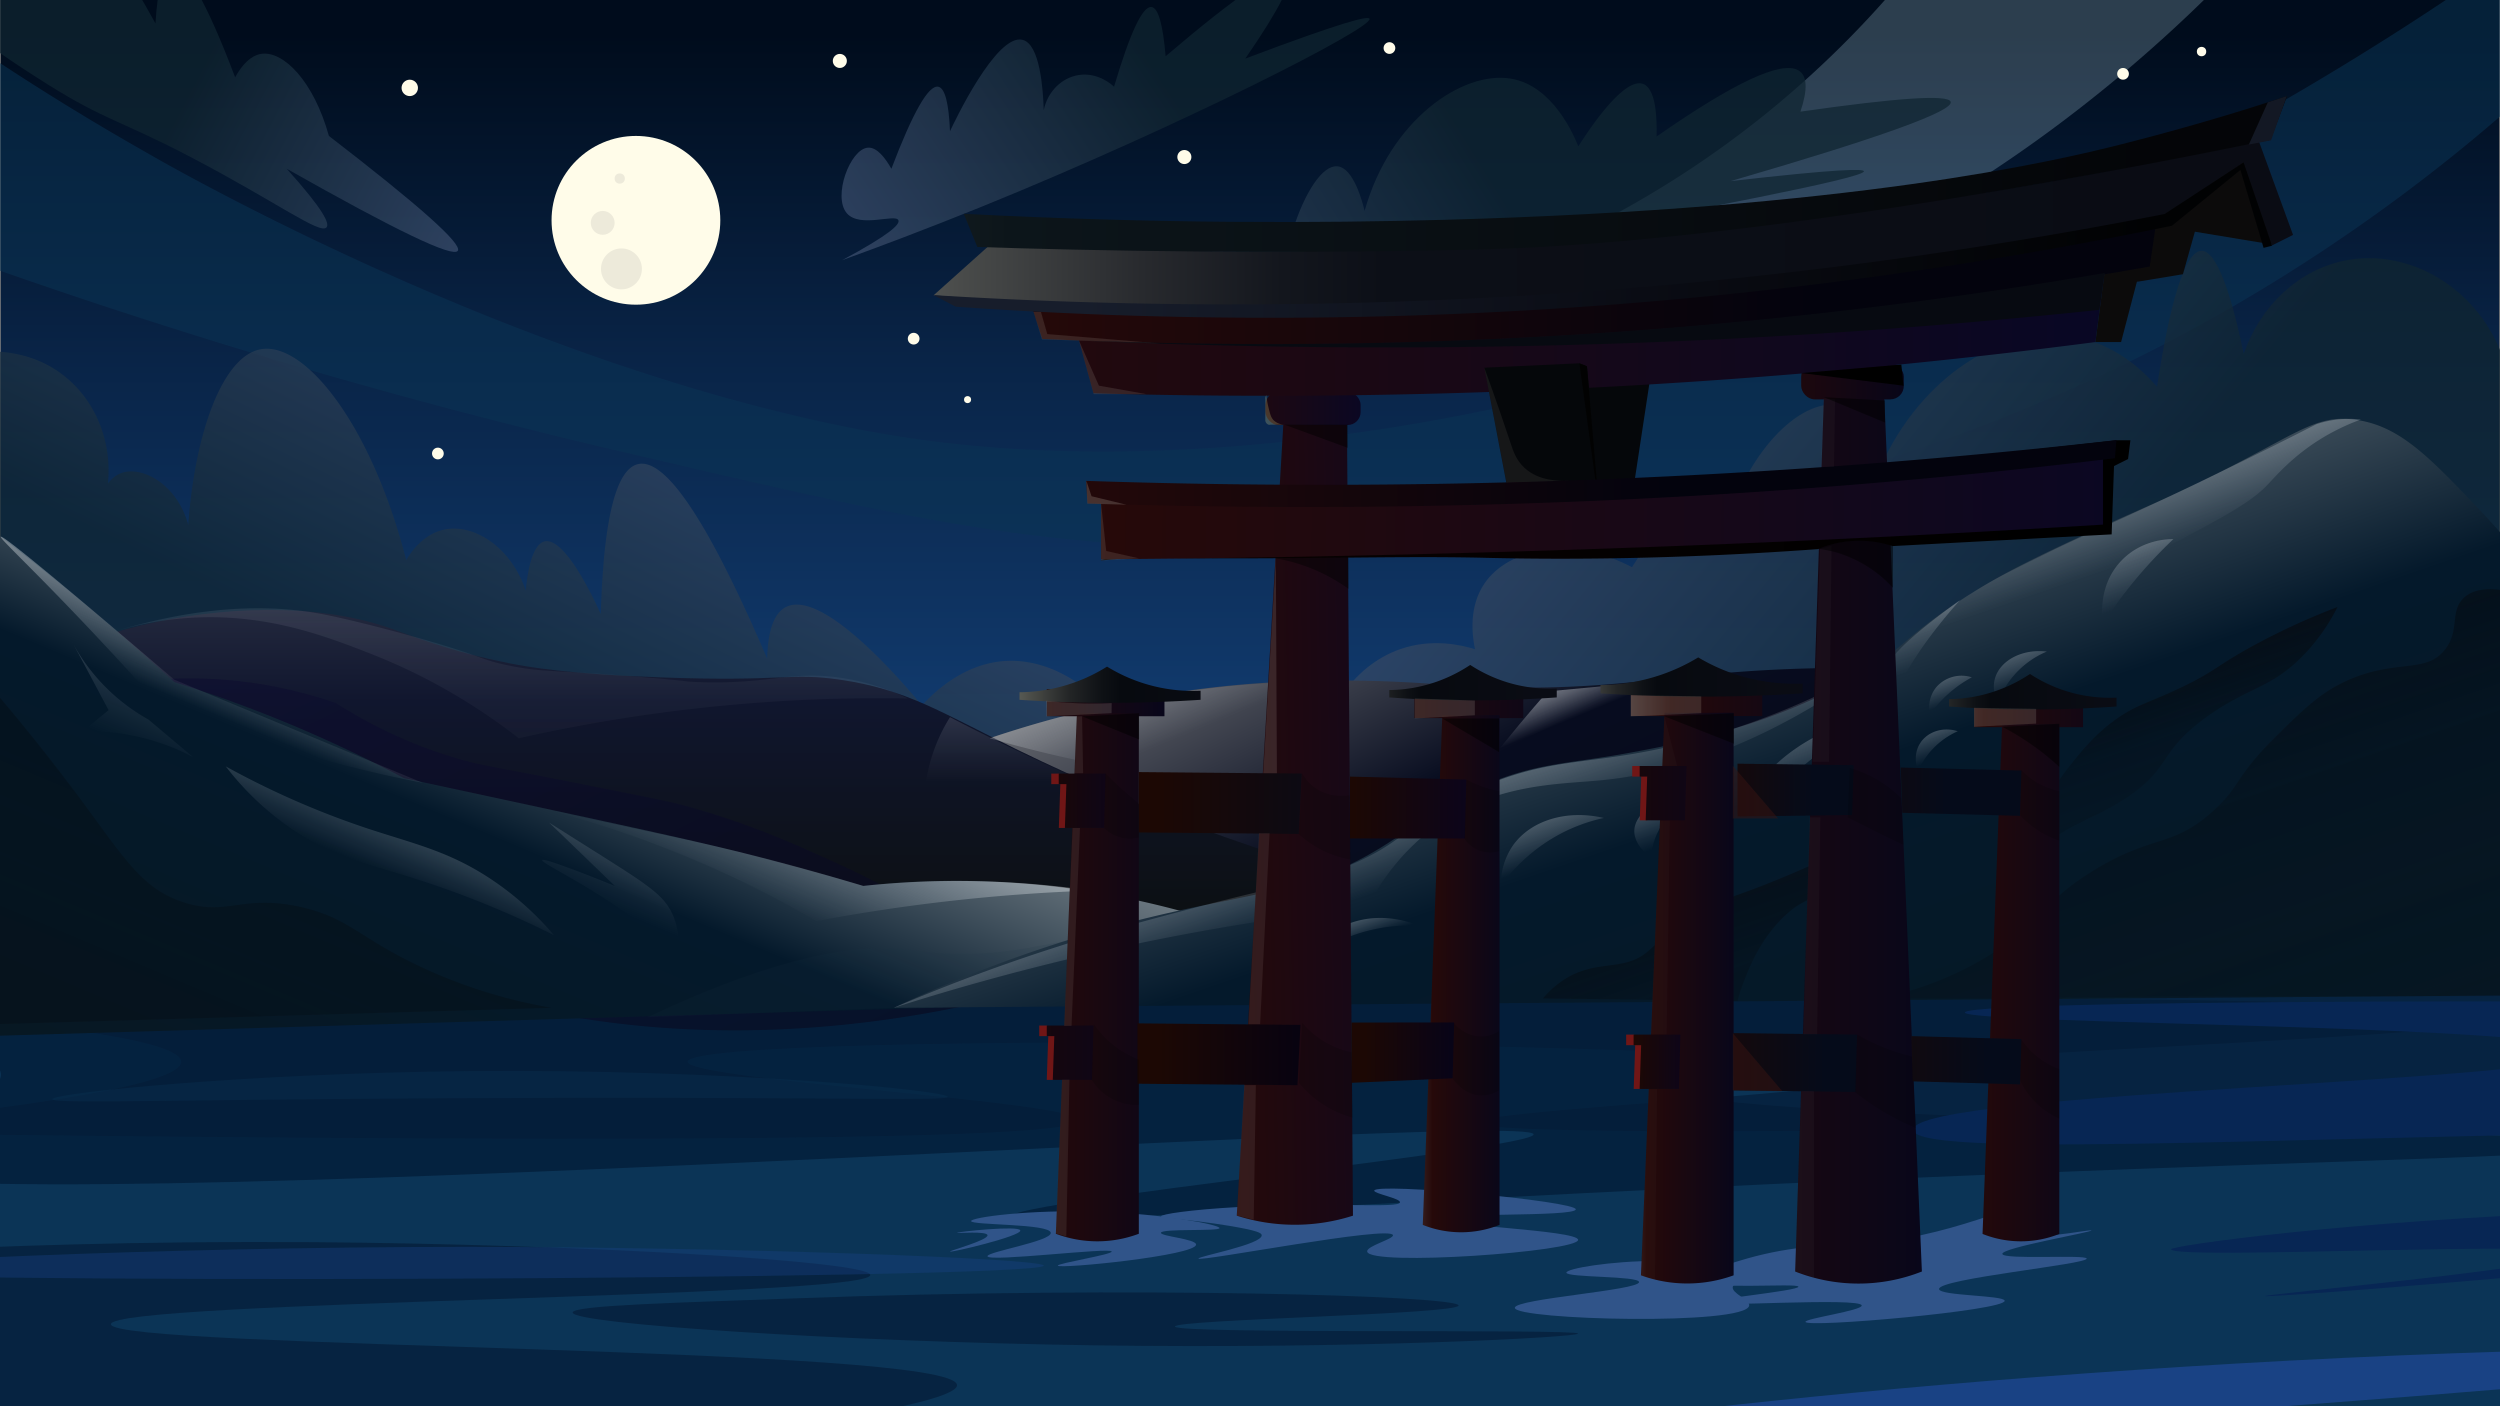 <svg xmlns="http://www.w3.org/2000/svg" xmlns:xlink="http://www.w3.org/1999/xlink" viewBox="0 0 1066.67 600"><rect x="0" y="0" width="1066.67" height="600" fill="#808080" stroke="none"/><defs><linearGradient id="linear-gradient" x1="533.33" y1="-188.06" x2="533.33" y2="877.94" gradientUnits="userSpaceOnUse"><stop offset="0.19" stop-color="#000c1c"/><stop offset="0.32" stop-color="#092447"/><stop offset="0.49" stop-color="#123e74"/><stop offset="0.63" stop-color="#195195"/><stop offset="0.76" stop-color="#1d5ca9"/><stop offset="0.84" stop-color="#1f60b0"/></linearGradient><linearGradient id="linear-gradient-2" x1="1040.54" y1="408.4" x2="460.71" y2="-70.21" gradientUnits="userSpaceOnUse"><stop offset="0.29" stop-color="#0f2430"/><stop offset="0.66" stop-color="#3f5273"/></linearGradient><linearGradient id="linear-gradient-3" x1="773.71" y1="15.19" x2="340.13" y2="283.31" xlink:href="#linear-gradient-2"/><linearGradient id="linear-gradient-4" x1="-16.77" y1="-23.74" x2="333.35" y2="160.1" xlink:href="#linear-gradient-2"/><linearGradient id="linear-gradient-5" x1="598.5" y1="-48" x2="225.41" y2="200.04" xlink:href="#linear-gradient-2"/><linearGradient id="linear-gradient-6" x1="141.85" y1="442.86" x2="367.04" y2="-19.18" xlink:href="#linear-gradient-2"/><linearGradient id="linear-gradient-7" x1="529.6" y1="62.91" x2="841.2" y2="690.87" gradientUnits="userSpaceOnUse"><stop offset="0" stop-color="#f9f8ea"/><stop offset="0.26" stop-color="#5e6168"/><stop offset="0.4" stop-color="#070c1f"/><stop offset="0.89" stop-color="#04040f"/></linearGradient><linearGradient id="linear-gradient-8" x1="359.82" y1="-199.64" x2="359.82" y2="592.69" gradientUnits="userSpaceOnUse"><stop offset="0.01" stop-color="#f9f8ed"/><stop offset="0.42" stop-color="#5e626e"/><stop offset="0.63" stop-color="#10162e"/><stop offset="0.74" stop-color="#0c1014"/></linearGradient><linearGradient id="linear-gradient-9" x1="218.83" y1="3.45" x2="218.83" y2="505.7" gradientUnits="userSpaceOnUse"><stop offset="0.06" stop-color="#f9f9f4"/><stop offset="0.11" stop-color="#f7f9f6" stop-opacity="0.82"/><stop offset="0.18" stop-color="#f6f8f8" stop-opacity="0.63"/><stop offset="0.25" stop-color="#f4f8fa" stop-opacity="0.46"/><stop offset="0.32" stop-color="#f3f8fb" stop-opacity="0.32"/><stop offset="0.39" stop-color="#f2f7fd" stop-opacity="0.2"/><stop offset="0.47" stop-color="#f1f7fe" stop-opacity="0.11"/><stop offset="0.56" stop-color="#f0f7fe" stop-opacity="0.05"/><stop offset="0.65" stop-color="#f0f7ff" stop-opacity="0.01"/><stop offset="0.79" stop-color="#f0f7ff" stop-opacity="0"/></linearGradient><linearGradient id="linear-gradient-10" x1="489.33" y1="-46.95" x2="489.33" y2="567.26" gradientUnits="userSpaceOnUse"><stop offset="0.06" stop-color="#f9f9f4"/><stop offset="0.12" stop-color="#f9f9f4" stop-opacity="0.98"/><stop offset="0.19" stop-color="#f8f9f5" stop-opacity="0.92"/><stop offset="0.27" stop-color="#f7f9f6" stop-opacity="0.83"/><stop offset="0.34" stop-color="#f6f8f7" stop-opacity="0.7"/><stop offset="0.42" stop-color="#f5f8f9" stop-opacity="0.53"/><stop offset="0.51" stop-color="#f3f8fb" stop-opacity="0.32"/><stop offset="0.59" stop-color="#f1f7fe" stop-opacity="0.08"/><stop offset="0.62" stop-color="#f0f7ff" stop-opacity="0"/></linearGradient><linearGradient id="linear-gradient-11" x1="515.28" y1="75.59" x2="648.9" y2="397.55" xlink:href="#linear-gradient-10"/><linearGradient id="linear-gradient-12" x1="637.96" y1="253.55" x2="676.06" y2="345.34" xlink:href="#linear-gradient-10"/><linearGradient id="linear-gradient-13" x1="160.14" y1="166.7" x2="495.23" y2="842.02" gradientUnits="userSpaceOnUse"><stop offset="0.09" stop-color="#0d0d30"/><stop offset="0.89" stop-color="#020408"/></linearGradient><linearGradient id="linear-gradient-14" x1="404.33" y1="129.58" x2="140.94" y2="754.88" gradientUnits="userSpaceOnUse"><stop offset="0.12" stop-color="#f9f9f4"/><stop offset="0.42" stop-color="#04192b"/><stop offset="0.71" stop-color="#081821"/></linearGradient><linearGradient id="linear-gradient-15" x1="506.75" y1="-597.89" x2="-538.31" y2="1883.05" gradientUnits="userSpaceOnUse"><stop offset="0" stop-color="#0c0e14"/><stop offset="0.09" stop-color="#090b0f" stop-opacity="0.98"/><stop offset="0.1" stop-color="#090b0f" stop-opacity="0.98"/><stop offset="0.41" stop-color="#04060a" stop-opacity="0.25"/><stop offset="0.75" stop-color="#020408" stop-opacity="0"/><stop offset="0.83" stop-color="#122038" stop-opacity="0"/></linearGradient><linearGradient id="linear-gradient-16" x1="840.09" y1="-686.01" x2="164.03" y2="918.95" gradientUnits="userSpaceOnUse"><stop offset="0.37" stop-color="#264f6b"/><stop offset="0.71" stop-color="#172f40"/></linearGradient><linearGradient id="linear-gradient-17" x1="144.85" y1="152.08" x2="43.76" y2="392.07" xlink:href="#linear-gradient-10"/><linearGradient id="linear-gradient-18" x1="425.35" y1="131.74" x2="255.33" y2="535.37" xlink:href="#linear-gradient-10"/><linearGradient id="linear-gradient-19" x1="234.3" y1="201.66" x2="118.62" y2="476.28" xlink:href="#linear-gradient-10"/><linearGradient id="linear-gradient-20" x1="188.55" y1="-15.88" x2="-36.5" y2="518.4" xlink:href="#linear-gradient-10"/><linearGradient id="linear-gradient-21" x1="382.73" y1="92" x2="182.45" y2="567.46" xlink:href="#linear-gradient-10"/><linearGradient id="linear-gradient-22" x1="595.13" y1="-91.86" x2="928.09" y2="874.6" gradientUnits="userSpaceOnUse"><stop offset="0.12" stop-color="#f9f9f4"/><stop offset="0.45" stop-color="#04192b"/><stop offset="0.71" stop-color="#081821"/></linearGradient><linearGradient id="linear-gradient-23" x1="692.9" y1="298.87" x2="790.82" y2="583.08" xlink:href="#linear-gradient-15"/><linearGradient id="linear-gradient-24" x1="886.57" y1="142.23" x2="1053.98" y2="628.14" xlink:href="#linear-gradient-15"/><linearGradient id="linear-gradient-25" x1="899.9" y1="247.14" x2="956.72" y2="412.05" xlink:href="#linear-gradient-15"/><linearGradient id="linear-gradient-26" x1="526.89" y1="174.79" x2="639.47" y2="501.57" xlink:href="#linear-gradient-10"/><linearGradient id="linear-gradient-27" x1="839.45" y1="24.65" x2="958.2" y2="369.35" xlink:href="#linear-gradient-10"/><linearGradient id="linear-gradient-28" x1="769.84" y1="125.96" x2="857.31" y2="379.86" xlink:href="#linear-gradient-10"/><linearGradient id="linear-gradient-29" x1="719.25" y1="172.52" x2="810.64" y2="437.8" xlink:href="#linear-gradient-10"/><linearGradient id="linear-gradient-30" x1="621.1" y1="243.82" x2="689.53" y2="442.44" xlink:href="#linear-gradient-10"/><linearGradient id="linear-gradient-31" x1="667.81" y1="229.55" x2="740.24" y2="439.78" xlink:href="#linear-gradient-10"/><linearGradient id="linear-gradient-32" x1="859.89" y1="95.78" x2="948.88" y2="354.09" xlink:href="#linear-gradient-10"/><linearGradient id="linear-gradient-33" x1="829.14" y1="191.33" x2="885.84" y2="355.9" xlink:href="#linear-gradient-10"/><linearGradient id="linear-gradient-34" x1="799.06" y1="239.89" x2="845.59" y2="374.96" xlink:href="#linear-gradient-10"/><linearGradient id="linear-gradient-35" x1="807.49" y1="224.9" x2="849.07" y2="345.59" xlink:href="#linear-gradient-10"/><linearGradient id="linear-gradient-36" x1="557.4" y1="336.94" x2="593.64" y2="442.14" xlink:href="#linear-gradient-10"/><linearGradient id="linear-gradient-37" x1="339.65" y1="299.8" x2="536.05" y2="299.8" gradientUnits="userSpaceOnUse"><stop offset="0.11" stop-color="#aac1c0"/><stop offset="0.5" stop-color="#260909"/><stop offset="0.83" stop-color="#05061c"/></linearGradient><linearGradient id="linear-gradient-38" x1="355.55" y1="292.15" x2="553.16" y2="292.15" gradientUnits="userSpaceOnUse"><stop offset="0.16" stop-color="#f9f6d9"/><stop offset="0.16" stop-color="#f5f2d6"/><stop offset="0.26" stop-color="#aead9a"/><stop offset="0.35" stop-color="#727369"/><stop offset="0.44" stop-color="#444642"/><stop offset="0.51" stop-color="#232526"/><stop offset="0.58" stop-color="#0e1115"/><stop offset="0.62" stop-color="#070a0f"/><stop offset="0.94" stop-color="#0a0c14"/></linearGradient><linearGradient id="linear-gradient-39" x1="344.26" y1="416.97" x2="543.33" y2="416.97" xlink:href="#linear-gradient-37"/><linearGradient id="linear-gradient-40" x1="348.96" y1="353.92" x2="692.71" y2="348.37" gradientUnits="userSpaceOnUse"><stop offset="0.11" stop-color="#aac1c0"/><stop offset="0.5" stop-color="#260909"/><stop offset="0.84" stop-color="#070726"/></linearGradient><linearGradient id="linear-gradient-41" x1="502" y1="358.39" x2="903.39" y2="358.39" xlink:href="#linear-gradient-37"/><linearGradient id="linear-gradient-42" x1="407.2" y1="174.26" x2="624.57" y2="174.26" xlink:href="#linear-gradient-40"/><linearGradient id="linear-gradient-43" x1="640.96" y1="162.68" x2="853.48" y2="162.68" gradientUnits="userSpaceOnUse"><stop offset="0.11" stop-color="#aac1c0"/><stop offset="0.5" stop-color="#260909"/><stop offset="0.84" stop-color="#05051a"/></linearGradient><linearGradient id="linear-gradient-44" x1="48.02" y1="142.59" x2="1087.01" y2="142.59" gradientUnits="userSpaceOnUse"><stop offset="0.11" stop-color="#aac1c0"/><stop offset="0.31" stop-color="#260909"/><stop offset="0.84" stop-color="#070726"/></linearGradient><linearGradient id="linear-gradient-45" x1="-84.18" y1="119.37" x2="937.84" y2="119.37" gradientUnits="userSpaceOnUse"><stop offset="0.11" stop-color="#aac1c0"/><stop offset="0.5" stop-color="#260909"/><stop offset="0.84" stop-color="#03030d"/></linearGradient><linearGradient id="linear-gradient-46" x1="126.8" y1="95.85" x2="984.58" y2="95.85" gradientUnits="userSpaceOnUse"><stop offset="0" stop-color="#f9f7de"/><stop offset="0.12" stop-color="#b3b2a3"/><stop offset="0.23" stop-color="#787871"/><stop offset="0.33" stop-color="#494b4a"/><stop offset="0.42" stop-color="#282a2e"/><stop offset="0.49" stop-color="#13161d"/><stop offset="0.54" stop-color="#0c0f17"/><stop offset="0.94" stop-color="#0a0c14"/></linearGradient><linearGradient id="linear-gradient-47" x1="12.52" y1="74.22" x2="922.25" y2="74.22" gradientUnits="userSpaceOnUse"><stop offset="0" stop-color="#f9f6de"/><stop offset="0.1" stop-color="#b3b4a4"/><stop offset="0.19" stop-color="#787b73"/><stop offset="0.28" stop-color="#494f4d"/><stop offset="0.35" stop-color="#282f31"/><stop offset="0.42" stop-color="#131c20"/><stop offset="0.46" stop-color="#0c151a"/><stop offset="1" stop-color="#040508"/></linearGradient><linearGradient id="linear-gradient-48" x1="469.57" y1="300.73" x2="718.83" y2="300.73" xlink:href="#linear-gradient-37"/><linearGradient id="linear-gradient-49" x1="512.04" y1="291.27" x2="663.82" y2="291.27" xlink:href="#linear-gradient-38"/><linearGradient id="linear-gradient-50" x1="559.54" y1="415.45" x2="662.74" y2="415.45" xlink:href="#linear-gradient-37"/><linearGradient id="linear-gradient-51" x1="593.76" y1="299.27" x2="831.71" y2="299.27" xlink:href="#linear-gradient-37"/><linearGradient id="linear-gradient-52" x1="608.5" y1="288.84" x2="767.72" y2="288.84" xlink:href="#linear-gradient-38"/><linearGradient id="linear-gradient-53" x1="638.67" y1="425.9" x2="766.53" y2="425.9" xlink:href="#linear-gradient-37"/><linearGradient id="linear-gradient-54" x1="733.72" y1="304.59" x2="958.87" y2="304.59" xlink:href="#linear-gradient-37"/><linearGradient id="linear-gradient-55" x1="753.42" y1="295.13" x2="907.47" y2="295.13" xlink:href="#linear-gradient-38"/><linearGradient id="linear-gradient-56" x1="756.07" y1="419.28" x2="925.22" y2="419.33" xlink:href="#linear-gradient-37"/><linearGradient id="linear-gradient-57" x1="339.71" y1="342.61" x2="727.29" y2="342.61" gradientUnits="userSpaceOnUse"><stop offset="0.4" stop-color="#1c0804"/><stop offset="0.63" stop-color="#050b1a"/></linearGradient><linearGradient id="linear-gradient-58" x1="335.86" y1="449.84" x2="732.21" y2="449.84" gradientUnits="userSpaceOnUse"><stop offset="0.4" stop-color="#1c0804"/><stop offset="0.6" stop-color="#010114"/></linearGradient><linearGradient id="linear-gradient-59" x1="413.38" y1="344.54" x2="824.03" y2="344.54" gradientUnits="userSpaceOnUse"><stop offset="0.4" stop-color="#1c0804"/><stop offset="0.58" stop-color="#030326"/></linearGradient><linearGradient id="linear-gradient-60" x1="489.31" y1="449.16" x2="721.38" y2="449.16" gradientUnits="userSpaceOnUse"><stop offset="0.4" stop-color="#1c0804"/><stop offset="0.6" stop-color="#03031c"/></linearGradient><linearGradient id="linear-gradient-61" x1="634.53" y1="337.11" x2="855.38" y2="337.11" xlink:href="#linear-gradient-57"/><linearGradient id="linear-gradient-62" x1="604.11" y1="453.34" x2="881.43" y2="453.34" xlink:href="#linear-gradient-57"/><linearGradient id="linear-gradient-63" x1="654.58" y1="337.78" x2="933.46" y2="337.78" xlink:href="#linear-gradient-57"/><linearGradient id="linear-gradient-64" x1="657.25" y1="452.38" x2="960.19" y2="452.38" xlink:href="#linear-gradient-57"/><linearGradient id="linear-gradient-65" x1="343.78" y1="341.65" x2="595.67" y2="341.65" gradientUnits="userSpaceOnUse"><stop offset="0.4" stop-color="#1c0804"/><stop offset="0.6" stop-color="#030326"/></linearGradient><linearGradient id="linear-gradient-66" x1="328.22" y1="449.16" x2="518.5" y2="449.16" gradientUnits="userSpaceOnUse"><stop offset="0.5" stop-color="#1c0804"/><stop offset="0.94" stop-color="#030326"/></linearGradient><linearGradient id="linear-gradient-67" x1="632.54" y1="338.43" x2="756.78" y2="338.43" gradientUnits="userSpaceOnUse"><stop offset="0.4" stop-color="#1c0804"/><stop offset="1" stop-color="#030326"/></linearGradient><linearGradient id="linear-gradient-68" x1="629.1" y1="453.02" x2="799.83" y2="453.02" xlink:href="#linear-gradient-65"/><linearGradient id="linear-gradient-69" x1="247.09" y1="213.44" x2="1063.01" y2="213.44" gradientUnits="userSpaceOnUse"><stop offset="0.21" stop-color="#0a0202"/><stop offset="0.77"/></linearGradient><linearGradient id="linear-gradient-70" x1="183.86" y1="214.8" x2="1113.85" y2="219.03" xlink:href="#linear-gradient-44"/><linearGradient id="linear-gradient-71" x1="25.65" y1="202.05" x2="842.31" y2="202.05" xlink:href="#linear-gradient-45"/><linearGradient id="linear-gradient-72" x1="398.33" y1="102.44" x2="969.4" y2="102.44" gradientUnits="userSpaceOnUse"><stop offset="0.11" stop-color="#171d2b"/><stop offset="0.53" stop-color="#0a0c14"/><stop offset="0.91" stop-color="#010203"/></linearGradient><linearGradient id="linear-gradient-73" x1="865.94" y1="47.2" x2="958.57" y2="50.97" gradientUnits="userSpaceOnUse"><stop offset="0" stop-color="#f9ee8a"/><stop offset="0.05" stop-color="#ddda88"/><stop offset="0.15" stop-color="#a2b183"/><stop offset="0.25" stop-color="#749080"/><stop offset="0.34" stop-color="#53797d"/><stop offset="0.41" stop-color="#3e6a7c"/><stop offset="0.46" stop-color="#37657b"/><stop offset="1" stop-color="#131824"/></linearGradient></defs><title>Itsukishima Gate - Japan night</title><g id="sky"><g id="sky-2" data-name="sky"><rect x="0.33" y="-2" width="1066" height="600" style="fill:url(#linear-gradient)"/></g><g id="highlights"><path d="M-30.67,6C-9,21.28,22.58,42.47,62.33,65c0,0,157.75,92.64,314,120,168,29.42,441.77-23.25,702-209l6,58a747.64,747.64,0,0,1-132,97c-203.08,117.28-406.6,105.72-474,101-64.22-4.49-113.48-16-212-39a2568.73,2568.73,0,0,1-328-100Q-46.16,49.5-30.67,6Z" style="fill:#0a3454;opacity:0.53"/><path d="M819.33-18a425.5,425.5,0,0,1-64,65c-102.1,83.47-218,98.16-276,101a467.21,467.21,0,0,0,122,10c181.95-9.26,306.56-124.49,350-169Z" style="fill:#b7e0ed;opacity:0.24"/></g><g id="clouds"><g id="_3" data-name="3"><path d="M561.33,331c1.45-25.53,15.69-46.87,36-54,13.51-4.74,25.95-1.89,32,0-1.14-5.42-2.88-17.86,4-28,10.43-15.37,37.27-20.45,63-7q25-39.37,34-36,5.64,2.12,5,21c11.31-37.53,34.48-57.55,50-54,1.89.43,11.75,3.06,19,22,18.36-36.82,52.52-56.86,82-51,16.25,3.23,27.61,13.63,34,21,3.64-23.91,10.21-57.89,19-58,3.29,0,9.81,4.62,18,44,7.08-20.71,23.85-36.27,44-40,26.53-4.9,55,11.41,66,40,20.9-10.25,32.89-7.66,39-5,28.69,12.48,37.63,74.29,17,155Z" style="opacity:0.74;fill:url(#linear-gradient-2)"/></g><g id="_2" data-name="2"><path d="M523.56,126c32.34-5.56,78.36-13.66,133.6-24C720.82,90.07,796,76,795.27,73.05,795,72,784.49,72,738.4,77.28q96.06-27.95,93.89-33.89-1.72-4.68-64.1,4.24Q773,33.26,767.29,30q-10.92-6.32-60.48,28.24c.22-7.93-.25-21.26-6.32-22.6-8.8-1.94-24.32,22.44-27.08,26.83-1.7-4.32-10.69-26-28.89-28.94C624,30.2,593.08,51.08,582.24,90c-.79-3.3-4.67-18.61-11.74-19.06-6.21-.4-13.69,10.73-19,27.53-9.22-4.65-20.82-4.17-28,.71C514.5,105.34,513.55,117.81,523.56,126Z" style="opacity:0.74;fill:url(#linear-gradient-3)"/><path d="M-21.67,2c3.23,6.13,8.24,12.79,42,34,24.49,15.38,31.61,15.6,61,31,37.07,19.42,55.29,33.23,58,30,1.32-1.57-1-7.21-17-25q70,39.61,73,35,2.91-4.4-55-49c-6.43-23.25-19.42-36.55-29-35-1.68.27-6.4,1.52-11,10q-18.43-48.67-27-47-5.62,1.11-7,24-30.11-54.6-41-51-7.17,2.37-6,30c-15.22-26.51-31.24-44.11-40-41C-30.34-48.56-32.86-19.24-21.67,2Z" style="opacity:0.74;fill:url(#linear-gradient-4)"/><path d="M359.33,111c14.48-5.22,35.27-13,60-23C504.09,53.56,586,11.86,584.33,8c-.55-1.26-10.39.93-53,17q22.15-32.14,18-36-5.21-4.85-52,35-1.71-20.44-6-21-5.71-.74-16,34c-.77-.73-6.77-6.24-15-5-7.31,1.1-13.38,7.09-15,15-.29-9.33-1.65-28.09-9-30-11.24-2.93-29.34,35.43-31,39q-.76-18.15-5-19-6.22-1.24-20,35c-2.62-4.62-6.19-9.27-10-9-7.63.55-15.15,20.9-9,28,5.61,6.46,20.86,0,22,3C384,95.73,379.79,100,359.33,111Z" style="opacity:0.74;fill:url(#linear-gradient-5)"/></g><g id="_1" data-name="1"><path d="M-20.67,152l6,152a1260.76,1260.76,0,0,0,241,46,1261.42,1261.42,0,0,0,267-4c-7.88-39.83-36.89-65.37-64-64-17.73.89-30.6,13.1-36,19-5.55-6.76-41.75-50.26-58-42-3.17,1.61-7.64,6.25-8,22q-37.21-86.82-55-83-14.2,3-16,64c-1.48-3.34-14.86-33.1-24-31-1.4.32-6.3,2.22-8,21-6.33-18.73-22.29-28.81-35-26-9,2-14.26,10-16,13-15-58.42-43.41-93.24-62-90-16.3,2.84-28.19,35.53-31,75-4.89-17.92-20.32-25.58-29-22-6.36,2.63-10.34,11.8-10,22,9.87-22,4.74-47.25-12-62C8.52,143.66-19,151.5-20.67,152Z" style="opacity:0.74;fill:url(#linear-gradient-6)"/></g></g><g id="stars"><circle cx="389.83" cy="144.5" r="2.5" style="fill:#fffce9"/><circle cx="505.33" cy="67" r="3" style="fill:#fffce9"/><circle cx="592.83" cy="20.5" r="2.5" style="fill:#fffce9"/><circle cx="412.83" cy="170.5" r="1.5" style="fill:#fffce9"/><circle cx="358.33" cy="26" r="3" style="fill:#fffce9"/><circle cx="186.83" cy="193.5" r="2.5" style="fill:#fffce9"/><circle cx="174.83" cy="37.5" r="3.5" style="fill:#fffce9"/><circle cx="905.83" cy="31.5" r="2.5" style="fill:#fffce9"/><circle cx="939.33" cy="22" r="2" style="fill:#fffce9"/></g><g id="moon"><circle cx="271.33" cy="94" r="36" style="fill:#fffce9"/><circle cx="257.15" cy="95.09" r="5.09" style="fill:#edeada"/><circle cx="264.42" cy="76.18" r="2.18" style="fill:#edeada"/><circle cx="265.15" cy="114.73" r="8.73" style="fill:#edeada"/></g></g><g id="background"><g id="water"><rect x="-5.67" y="422" width="1078" height="209" style="fill:#0b3456"/><path d="M-20.67,516c-.28-.37-13.11,8.73-26,18,43.81-2.28,106.13-4.57,181-4,111.83.85,237,8,237,14-.05,9.7-323.91,10.93-324,21-.09,10.62,360.5,9.22,361,26,.6,19.94-506.78,69.75-520,8C-117.74,570.64-19.93,517-20.67,516Z" style="fill:#051c38;opacity:0.69"/><path d="M-85.67,439c0-9.87,1157.77-22,1158-5,.13,9.42-356.19,18.24-356,31,.2,13.4,393,15.69,393,24,0,4.1-95.88,5.55-256,12-261,10.51-421.53,23.38-422,18-.55-6.36,223.54-28.84,223-35-1-11-719.94,42-723,12-1-9.53,70.73-23,69-38C-1.52,442-85.67,441.66-85.67,439Z" style="fill:#04223f"/><path d="M198.33,532c112.46,0,247,4.9,247,8-.07,6.09-520.88,8.16-521,2C-75.73,538.76,68,532,198.33,532Z" style="fill:#194284;opacity:0.39"/><path d="M1093.33,576c-253,6.16-482.53,37.1-482,43,.87,9.6,611.42-34.71,611-43C1222.17,572.86,1134.65,575,1093.33,576Z" style="fill:#194284"/><path d="M468.33,517c-29.47-1-54,2.42-54,4,.05,1.84,33.66,1,34,5,.32,3.63-27.29,8.1-27,10,.4,2.6,52.72-3.93,53-2,.19,1.29-23.14,5-23,6,.23,1.57,59.13-4.27,59-9-.06-2.39-15.12-3.5-15-5,.16-1.92,24.88-.55,25-2S496.78,517.92,468.33,517Z" style="fill:#305489"/><path d="M408.33,526c0-.41,26.61-3.26,27-1,.43,2.44-29.83,9.57-30,9-.12-.42,16.4-4.87,16-7C421,525.17,408.35,526.28,408.33,526Z" style="fill:#305489"/><path d="M524.33,523c12.46,2.07,13.92,3.11,14,4,.36,4-27.18,9-27,10,.3,1.53,81.95-14.33,83-10,.41,1.65-11.36,4.63-11,7,1,6.44,90,.07,90-5,0-4.17-60.09-6.21-60-9,.09-2.63,58.79-.67,59-4,.23-3.52-85.5-11.51-86-8-.18,1.29,11.22,3.28,11,5-.34,2.71-28.91-.23-69,2-20.85,1.16-33,3.07-33,4S506.21,520,524.33,523Z" style="fill:#305489"/><path d="M707.33,538c-20.48,0-39.07,3.3-39,5,.1,2.18,30.82,1.32,31,4,.24,3.53-53.1,7.16-53,11,.15,5.22,99,7.73,100-1,.3-2.53-7.74-5.2-7-8,1.08-4,18.84-1.7,19-3C758.52,544.53,736.22,538,707.33,538Z" style="fill:#305489"/><path d="M790.33,531c-9.91.48-24.92.29-45,6-3.64,1-20.48,6-20,9,.77,4.76,41.87,1.21,42,3s-40.1,5.58-40,7c.13,1.83,66.63-2.59,67,1,.23,2.18-24.18,5.56-24,7,.34,2.67,85.17-4.8,85-9-.09-2.4-27.85-2.06-28-5-.21-4.45,63.22-10.54,63-13-.16-1.84-35.7.63-36-2s38.14-9.24,38-10-29.76,5.79-32,0c-1.24-3.23,7-7.65,6-10C864.3,510.37,832.89,528.93,790.33,531Z" style="fill:#305489"/><path d="M-92.67,483c451.58,6.17,552.78,1.23,553-5,.3-8-167.33-17.16-167-25,.59-14.11,514.73-8.64,515,5,.16,8-178.21,15.33-178,21,.2,5.31,157.34,4.62,442-1V422l-1139,8q143.81,10.41,144,23Q77.54,466.71-92.67,483Z" style="fill:#051c38;opacity:0.69"/><path d="M1190.33,445c1.74-13.29,69-13.64,69-15,0-3.41-421-4.53-421,2,0,5.17,263.73,5.1,264,17,.29,12.4-285.87,16.57-286,33-.1,13.69,198.7.68,374,1,2.16,0,33.38.06,35-8C1227.18,465.84,1189,455.2,1190.33,445Z" style="fill:#072654"/><path d="M22.33,469c.11,2.35,65-.42,223.73-.59,118.55-.12,158.2,1.35,158.27-.41.11-2.73-94.68-12-204-11C105.61,457.89,22.22,466.33,22.33,469Z" style="fill:#0b3456;opacity:0.33"/><path d="M1107.33,517c-108.11,4-181.13,14.58-181,16,.44,4.82,169.61-4.08,170,2,.35,5.35-130.08,17.16-130,18,.13,1.26,289.54-21.78,289-32C1255,515.25,1163.24,515,1107.33,517Z" style="fill:#072654"/><path d="M338.33,554c145.83-5.49,284-1.08,284,3,0,3.82-121.05,5.94-121,9,.06,3.3,172,.9,172,3,0,1.55-93.73,6.66-207,5-107.41-1.57-222.09-9.08-222-14C244.39,556.88,290.54,555.8,338.33,554Z" style="fill:#051c38;opacity:0.69"/></g><g id="mountain_back" data-name="mountain back"><path d="M317.33,364c-.28-7.81,24.87-17.72,75-38a506.4,506.4,0,0,1,56-19c1.35-.37,25.44-6.93,50-11,52.78-8.75,101.45-5,116-4,82.51,5.62,96.15-7.87,184-7,74.7.74,218.22,10.87,220,34,2.14,27.7-198.9,75.51-395,82C466.61,406.19,318.09,384.81,317.33,364Z" style="fill:url(#linear-gradient-7)"/><path d="M434.33,320c54.91,26.78,102.31,42.32,118,47,90,26.86,166.9,3.89,167,5,.16,1.61-165,24.91-384,21-41-.73-107.13-2.83-189-24-32.9-8.51-148-38.28-146-67,1.88-26.31,102.43-56.19,166-34,8.29,2.89,25.17,9.89,51,15,8.45,1.67,24.89,4.54,64,6,53.61,2,55.29-2.15,77,1C387,294.16,401.32,303.9,434.33,320Z" style="fill:url(#linear-gradient-8)"/><path d="M50.33,269a143,143,0,0,1,26-5c34.39-3.34,61.1,6.8,82,15a252.41,252.41,0,0,1,63,36,700.87,700.87,0,0,1,166-17,99,99,0,0,0-30-9c-20.77-2.68-30.35,3.17-60,2-5.8-.23-2.16-.32-22-2-39.79-3.36-43.37-2-58-5-12.61-2.55-10.06-3.55-36-11-16.53-4.75-34.53-9.21-44-11C121.06,258.92,92.09,256.53,50.33,269Z" style="fill:url(#linear-gradient-9)"/><path d="M405.33,306c19.58,10.18,40.58,20.27,63,30a997.33,997.33,0,0,0,116,42,170.06,170.06,0,0,0-60,1c-48.79,9.81-63.09,36.27-89,29-23.43-6.58-40.79-36.38-41-64A71.73,71.73,0,0,1,405.33,306Z" style="fill:url(#linear-gradient-10)"/><path d="M422.33,315c4.7-1.6,11.2-3.72,19-6a465,465,0,0,1,81-16c28.72-3,51.48-2.35,97-1,25.87.77,31.88,1.71,50,1,27.17-1.07,37.43-4.14,63-6a439.75,439.75,0,0,1,63,0c-22.56,5.28-55.72,13-96,22-52.35,11.74-78.52,17.61-92,20C566.71,336.21,505.57,339,422.33,315Z" style="fill:url(#linear-gradient-11)"/><path d="M660.33,295q-6,6.81-12,14c-11.29,13.53-21.59,26.91-31,40l96-59Z" style="fill:url(#linear-gradient-12)"/><path d="M18.33,300a190.35,190.35,0,0,1,125,0,204,204,0,0,0,53,24c9.23,2.64,12.22,2.74,49,10,26.13,5.16,39.19,7.74,44,9,28.22,7.4,49.62,17.06,67,25,19.89,9.08,24.62,12.63,36,18,20.2,9.52,50.9,19.84,95,21-31.79,12.27-200.37,73.81-358-13C78.35,365.92,42.44,330,18.33,300Z" style="opacity:0.61;fill:url(#linear-gradient-13)"/></g><g id="mountain_left" data-name="mountain left"><path d="M-15.67,217c20.9,15.45,42.32,32.4,64,51q13.44,11.53,26,23c14.73,4.61,30.49,10.2,47,17,18.79,7.74,35.8,15.91,51,24l65,14c39.76,8.57,60,13,80,18,21.55,5.45,39.15,10.48,51,14a363,363,0,0,1,50-2c46.62,1.37,80.07,10.82,104,18,33.27,10,80.81,21.6,142,28l-701,21Z" style="fill:url(#linear-gradient-14)"/><path d="M-21.67,273l-15,165,272-8a219.18,219.18,0,0,1-59-19c-23.55-11.59-28.45-19.59-48-24-24.83-5.6-31.27,4.09-50-2-17.8-5.79-25.38-18.91-44-44C21.67,323.92,3.19,300.36-21.67,273Z" style="fill:url(#linear-gradient-15)"/><path d="M276.33,434l105-4,84-8c4.39-11,2.93-15.72,1-18-6.13-7.28-23.26,2.63-54,3-12.47.15-20.07-1.36-26-2C366.6,402.86,333.77,406.84,276.33,434Z" style="opacity:0.12;fill:url(#linear-gradient-16)"/><path d="M.33,229c-.51.58,9.69,10.06,27,28,16.81,17.42,30.15,32.08,39,42,14.55,6.23,30.57,12.36,48,18a560.12,560.12,0,0,0,66,17l-106-44C14.35,238.69.9,228.36.33,229Z" style="fill:url(#linear-gradient-17)"/><path d="M194.33,337c25.87,5.65,46.59,10.12,60,13,37.79,8.11,52.54,11.14,75,17,16.68,4.35,30.22,8.33,39,11,9.74-1,20.09-1.73,31-2a390.27,390.27,0,0,1,66,4c-22.67.79-47.1,2.64-73,6-15.35,2-30,4.37-44,7-10.54-6.17-21.87-12.22-34-18A461.78,461.78,0,0,0,194.33,337Z" style="fill:url(#linear-gradient-18)"/><path d="M96.33,327a121.83,121.83,0,0,0,35,31c17.64,10.25,29.87,11.06,58,21a411.81,411.81,0,0,1,47,20,129.23,129.23,0,0,0-27-24c-18.45-12.21-33.51-15.12-54-22A360.19,360.19,0,0,1,96.33,327Z" style="fill:url(#linear-gradient-19)"/><path d="M30.33,273a82.2,82.2,0,0,0,33,34l19,16a95.72,95.72,0,0,0-47-11l11-9Q38.34,288,30.33,273Z" style="fill:url(#linear-gradient-20)"/><path d="M231.33,367c-.36.81,8.39,5.24,18,11a286.5,286.5,0,0,1,40,29,32.39,32.39,0,0,0-2-16c-3.63-8.92-10.56-13.22-34-28l-19-12,28,27C247.87,372.16,231.82,365.93,231.33,367Z" style="fill:url(#linear-gradient-21)"/></g><g id="mountain_left-2" data-name="mountain left"><path d="M381.33,430a587.16,587.16,0,0,1,88-33c61.59-17.53,85.86-13.16,124-38,12.7-8.26,21.16-16,40-24,23-9.75,35.48-8.87,63-14,19.38-3.61,54.78-10.21,90-29,27.52-14.68,23.92-20.26,60-42,7.67-4.62,21.17-12.4,70-34,60.6-26.8,68.11-39.53,88-37,19.14,2.43,31.35,15,55,40,10.24,10.83,47,51.14,81,133a639,639,0,0,1,25,72Z" style="fill:url(#linear-gradient-22)"/><path d="M658.33,426a39.76,39.76,0,0,1,9-8c9.32-6,17.33-5.36,25-7,13.16-2.81,11.58-9.35,31-21,12.65-7.58,15.82-6.32,43-18,11.25-4.84,20.25-9.16,26-12a59.46,59.46,0,0,1-14,19c-7.2,6.45-9,4.65-16,11-10.8,9.75-15.69,22.16-18,28a89.87,89.87,0,0,0-3,9Z" style="fill:url(#linear-gradient-23)"/><path d="M854.33,426c53.15-.8,96.51-1,127-1,33.27,0,53,.18,91,0,39.25-.18,71.44-.63,93-1a502.38,502.38,0,0,0-80-167c-11.49-4.63-26.47-8.83-34-2-6.23,5.66-1.65,13.71-8,22-8.06,10.55-20.51,4.13-41,13-12,5.21-19.35,12.46-32,25-16.82,16.68-14.25,20.38-26,31-17.81,16.11-26.09,9.75-52,26-21.24,13.33-20.86,20.87-41,34a140.51,140.51,0,0,1-50,20Z" style="fill:url(#linear-gradient-24)"/><path d="M885.33,324c6.44-7.95,11.16-12.36,16-16,9.83-7.38,15.5-8,30-15s14.49-9.08,31-18a293,293,0,0,1,35-16,84,84,0,0,1-14,20c-14.13,14.93-24,13.95-42,27-21.21,15.37-14.38,21.66-35,35-13.46,8.71-21.43,9.31-36,21a118.12,118.12,0,0,0-18,18C859.33,363.93,870.15,342.74,885.33,324Z" style="fill:url(#linear-gradient-25)"/><path d="M381.33,430a1041.92,1041.92,0,0,1,117-30c29.94-5.85,58.37-10,85-13,5.31-10,14.49-24,30-35,24.75-17.58,51.08-17.33,69-19,27.7-2.58,67.39-12.73,116-48a330.73,330.73,0,0,1-72,30c-47,13.21-62.41,5.88-99,23-29.09,13.61-25.68,21.22-56,33-16.79,6.52-21.61,5.65-68,18-11.33,3-28.3,7.53-46,13A770,770,0,0,0,381.33,430Z" style="fill:url(#linear-gradient-26)"/><path d="M811.33,276a208.11,208.11,0,0,1,30-23c8.73-5.51,15.94-9.08,30-16,15.12-7.44,18.53-8.58,41-19,6.57-3,22.67-10.55,42-20,14.15-6.91,25.82-12.81,34-17a44,44,0,0,1,19-2,93.66,93.66,0,0,0-15,7c-13.27,7.71-20.72,16.51-25,21-7.33,7.7-20.22,14.47-46,28a468.56,468.56,0,0,1-56,25A445.09,445.09,0,0,1,811.33,276Z" style="fill:url(#linear-gradient-27)"/><path d="M836.33,256a216.1,216.1,0,0,0-16,20c-3.8,5.47-7.05,10.91-7.35,11.41-1.09,1.84-2,3.41-2.65,4.59q-4.91-.63-6-3Q800.87,281.42,836.33,256Z" style="fill:url(#linear-gradient-28)"/><path d="M738.33,354c12.82-12.34,23.87-21.57,32-28a123.15,123.15,0,0,1,19.2-13,112.73,112.73,0,0,1,18.8-8,81.43,81.43,0,0,0-47,18A80.26,80.26,0,0,0,738.33,354Z" style="fill:url(#linear-gradient-29)"/><path d="M684.33,349a72.92,72.92,0,0,0-19,7,74.28,74.28,0,0,0-25,22,30,30,0,0,1,5-17C652.87,350.08,668.34,345.3,684.33,349Z" style="fill:url(#linear-gradient-30)"/><path d="M720.33,341a32.19,32.19,0,0,0-16,25c-.89-.67-7.46-5.71-7-12C697.86,346.85,707.38,339.45,720.33,341Z" style="fill:url(#linear-gradient-31)"/><path d="M927.33,230a201.18,201.18,0,0,0-20,22c-3.75,4.8-7.07,9.5-10,14-.26-1.41-2.7-16.06,8-27C914.05,230.09,925.26,230,927.33,230Z" style="fill:url(#linear-gradient-32)"/><path d="M873.33,278a37.84,37.84,0,0,0-21,22c-.92-2.06-2.49-6.42-1-11C853.68,281.79,862.69,276.76,873.33,278Z" style="fill:url(#linear-gradient-33)"/><path d="M835.33,312a33.45,33.45,0,0,0-8,5,34,34,0,0,0-9,12c-.25-.67-2.45-6.71,1-12C822.5,312.14,829.08,310,835.33,312Z" style="fill:url(#linear-gradient-34)"/><path d="M841.33,289a51.91,51.91,0,0,0-10,7,52.47,52.47,0,0,0-8,9c-.15-.77-1.31-7,3-12A14.27,14.27,0,0,1,841.33,289Z" style="fill:url(#linear-gradient-35)"/><path d="M555.33,412a69.41,69.41,0,0,1,15-10,71.32,71.32,0,0,1,35-7c-2.35-1-16.65-7-32,0A39.19,39.19,0,0,0,555.33,412Z" style="fill:url(#linear-gradient-36)"/></g></g><g id="foreground"><g id="gate"><path d="M955.26,64.12,912,97.3h15.08l42.23,7c.33-3.35.67-6.7,1-10Z" style="fill:#0c0b0b"/><polygon points="704.77 156.88 695.76 216.11 658.42 217.4 654.56 156.88 704.77 156.88" style="fill:#05070a"/><rect x="446.62" y="294.01" width="50.22" height="11.59" style="fill:url(#linear-gradient-37)"/><path d="M435,295.36a71.33,71.33,0,0,0,37.34-10.94,69.9,69.9,0,0,0,39.91,10.3v3.86c-12.49.84-25.83,1.32-39.91,1.29-13.13,0-25.6-.5-37.34-1.29Z" style="fill:url(#linear-gradient-38)"/><path d="M459.49,304.31l-9,222.1a50.27,50.27,0,0,0,35.41,0V304.31Z" style="fill:url(#linear-gradient-39)"/><path d="M547.69,178.77q-10,170-20,339.92a81.21,81.21,0,0,0,49.58,0l-2.58-339.92Z" style="fill:url(#linear-gradient-40)"/><path d="M778.17,169.76,765.93,542.51a73.52,73.52,0,0,0,54.08,0q-8-186.7-16.09-373.4Z" style="fill:url(#linear-gradient-41)"/><rect x="539.97" y="167.18" width="40.56" height="14.16" rx="5.53" style="fill:url(#linear-gradient-42)"/><rect x="768.51" y="154.95" width="43.78" height="15.45" rx="5.74" style="fill:url(#linear-gradient-43)"/><path d="M459.49,142.07l7.08,25.76c70.38,1.94,146.38,1.31,227.26-3.22,71-4,137.91-10.53,200.22-18.67l3.86-29.62a2410.13,2410.13,0,0,1-354.08,27Q500.87,143.47,459.49,142.07Z" style="fill:url(#linear-gradient-44)"/><path d="M894.05,145.94H905l7.08-27-14.16-2.58Z" style="fill:#0c0b0b"/><path d="M897.91,116.32l14.16,3.87L931.39,117l5.79-20.6-16.74-4.51Z" style="fill:#0c0b0b"/><path d="M438.89,126.62l5.8,18c60.3,2.75,125.54,3.17,195.06,0a2141.05,2141.05,0,0,0,277.47-30.9q1.62-10.95,3.22-21.89a2566.64,2566.64,0,0,1-325.11,33.48C541.05,127.44,488.83,127.74,438.89,126.62Z" style="fill:url(#linear-gradient-45)"/><path d="M422.8,104.09,398.33,126a1809.28,1809.28,0,0,0,236.92,3.86A1808.93,1808.93,0,0,0,922.37,92.5l34.77-23.17,12.23,35.4,9-4.5-14.8-40.56a1961.32,1961.32,0,0,1-217,36.05A1963.7,1963.7,0,0,1,422.8,104.09Z" style="fill:url(#linear-gradient-46)"/><path d="M411.21,91.22,417,105.38c22.52.74,55.2,1.61,94.64,1.93,62.1.51,111-.58,123.94-1,120.59-3.54,291.68-38.11,333.15-46.67L975.81,41C959.45,46.41,935,54,905,61.6,876.46,68.8,790.72,89,615.93,93.79,563.93,95.2,494.15,95.52,411.21,91.22Z" style="fill:url(#linear-gradient-47)"/><rect x="603.48" y="295.05" width="46.45" height="11.35" style="fill:url(#linear-gradient-48)"/><path d="M592.76,294.42a62.91,62.91,0,0,0,20.84-3.78,64.85,64.85,0,0,0,13.7-6.93,62.81,62.81,0,0,0,12.5,6.3,62,62,0,0,0,24.42,3.78v3.78c-11.56.82-23.9,1.3-36.92,1.27-12.15,0-23.69-.5-34.54-1.27Z" style="fill:url(#linear-gradient-49)"/><path d="M615.39,305.14l-8.34,217.48a44.12,44.12,0,0,0,32.75,0V305.14Z" style="fill:url(#linear-gradient-50)"/><rect x="695.83" y="293.01" width="56.07" height="12.52" style="fill:url(#linear-gradient-51)"/><path d="M682.89,292.32a82.56,82.56,0,0,0,25.16-4.18,80.58,80.58,0,0,0,16.53-7.65,79.58,79.58,0,0,0,15.1,7,81.53,81.53,0,0,0,29.47,4.17v4.17c-13.95.91-28.84,1.43-44.57,1.4-14.66,0-28.59-.55-41.69-1.4Z" style="fill:url(#linear-gradient-52)"/><path d="M710.2,304.14l-10.06,240a57.88,57.88,0,0,0,39.54,0v-240Z" style="fill:url(#linear-gradient-53)"/><rect x="842.32" y="298.92" width="46.45" height="11.35" style="fill:url(#linear-gradient-54)"/><path d="M831.6,298.29a62.88,62.88,0,0,0,20.84-3.79,64.38,64.38,0,0,0,13.7-6.93,63.09,63.09,0,0,0,12.5,6.3,62.2,62.2,0,0,0,24.42,3.79v3.78c-11.56.82-23.89,1.29-36.92,1.26-12.15,0-23.68-.49-34.54-1.26Z" style="fill:url(#linear-gradient-55)"/><path d="M854.23,309l-8.34,217.48a44.12,44.12,0,0,0,32.75,0V309Z" style="fill:url(#linear-gradient-56)"/><path d="M485.89,329.42v25.75l68.24.64,1.29-25.75Z" style="fill:url(#linear-gradient-57)"/><path d="M485.33,436.64v25.75l68.24.64,1.29-25.75Z" style="fill:url(#linear-gradient-58)"/><path d="M576,331.35v26.39H625q.31-12.56.64-25.11Z" style="fill:url(#linear-gradient-59)"/><path d="M576.66,436.28V462l43.14-1.93q.32-11.91.64-23.82Z" style="fill:url(#linear-gradient-60)"/><path d="M741.33,325.84v22.53l48.93-.64q.33-10.62.64-21.25Z" style="fill:url(#linear-gradient-61)"/><path d="M739.54,440.79v24.46l52.15.65q.31-12.24.64-24.47Z" style="fill:url(#linear-gradient-62)"/><path d="M811,327.48q.32,9.66.64,19.32l50.22,1.29q.32-9.66.64-19.32Z" style="fill:url(#linear-gradient-63)"/><path d="M815.51,442.08q.29,9.66.58,19.31l45.82,1.29q.3-9.66.59-19.31Z" style="fill:url(#linear-gradient-64)"/><path d="M451.77,330.06h-3.22v4.51h3.86q-.32,9.33-.64,18.67H455q.31-10.64.64-21.25Z" style="fill:#701616"/><path d="M471.72,330.06h-20v4.51H455q-.33,9.33-.65,18.67h16.74Q471.41,341.65,471.72,330.06Z" style="fill:url(#linear-gradient-65)"/><path d="M446.62,437.57H443.4v4.51h3.86q-.31,9.33-.64,18.67h3.22q.32-10.62.64-21.25Z" style="fill:#701616"/><path d="M466.57,437.57H446.62v4.51h3.22q-.33,9.33-.65,18.67h16.74Q466.26,449.16,466.57,437.57Z" style="fill:url(#linear-gradient-66)"/><path d="M699.62,326.84h-3.21v4.51h3.86q-.33,9.33-.65,18.67h3.22q.33-10.63.65-21.25Z" style="fill:#701616"/><path d="M719.58,326.84h-20v4.51h3.22q-.32,9.33-.64,18.67h16.74Q719.25,338.43,719.58,326.84Z" style="fill:url(#linear-gradient-67)"/><path d="M697.05,441.43h-3.22v4.51h3.86q-.32,9.33-.64,18.67h3.22q.32-10.62.64-21.24Z" style="fill:#701616"/><path d="M717,441.43h-20v4.51h3.22q-.33,9.33-.65,18.67h16.74Q716.69,453,717,441.43Z" style="fill:url(#linear-gradient-68)"/><path d="M633.31,156.88,644.9,217.4l38-1.29-5.8-59.87L673.87,155Z" style="fill:#05070a"/><path d="M673.87,155l8.37,61.16q-2.57-29.94-5.15-59.87Z" style="fill:#020202"/><path d="M469.71,239c0,.41,8.77-1.17,21.11-1,63.43.83,104-.94,142.75,0,33.34.8,81.42.71,142.14-3.71A44.84,44.84,0,0,1,788.38,231a45.49,45.49,0,0,1,19.1,2l93.5-5q.49-14.56,1-29.15l6-3c.34-2.68.67-5.36,1-8h-6C565.32,225.74,469.56,237.67,469.71,239Z" style="fill:url(#linear-gradient-69)"/><path d="M469.79,214.18v24.46Q556.42,238,643,235.42q127.2-3.75,254.3-11.59V195.51c-67.78,8.34-141.16,14.78-219.53,18C604,216.59,534.5,216.46,469.79,214.18Z" style="fill:url(#linear-gradient-70)"/><path d="M463.36,205.17q.31,4.82.64,9.65c58.78,1.9,120.91,2.11,186,0,90.14-2.92,174.5-9.89,252.37-19.31.21-2.58.43-5.15.64-7.73q-53.12,6-108.8,10.3A3022.07,3022.07,0,0,1,463.36,205.17Z" style="fill:url(#linear-gradient-71)"/><path d="M398.33,125.92l9.44,4.94a1903.59,1903.59,0,0,0,261.49.45,1902.8,1902.8,0,0,0,257.45-35l29.21-23.81,9.88,33.25,3.6-.9L957.27,69.31q-16.86,11-33.7,22A2066.62,2066.62,0,0,1,667.91,125,2065.71,2065.71,0,0,1,398.33,125.92Z" style="fill:url(#linear-gradient-72)"/><path d="M959.51,61.67l8.09-18,8.09-2.7L969,59.87Z" style="fill:url(#linear-gradient-73)"/><path d="M441,133.11q1.8,5.83,3.59,11.68l50.77,1.8-48.52-4.05-2.7-9.43Z" style="fill:#fcf9e6;opacity:0.11"/><path d="M460.34,145.24l8.53,19.32,20.22,3.59H466.63Q463.48,156.69,460.34,145.24Z" style="fill:#fcf9e6;opacity:0.11"/><path d="M463.48,205l2.25,6.73,14.83,3.6-16.63-.45Z" style="fill:#fcf9e6;opacity:0.17"/><path d="M469.77,214.88,472,235.1,486,238.24l-16.18.9Z" style="fill:#fcf9e6;opacity:0.11"/><path d="M540.31,168.6a2.22,2.22,0,0,0-.45.9,2.31,2.31,0,0,0,0,.9v9a2.09,2.09,0,0,0,1.35,1.79,1.6,1.6,0,0,0,.9,0H548a7.06,7.06,0,0,1-4.49-1.79c-1.19-1.16-1.56-2.58-2.25-5.4A36.93,36.93,0,0,1,540.31,168.6Z" style="fill:#f9ee8a;opacity:0.21"/><path d="M544.36,238.24l.45,91.66H539Z" style="fill:#fcf9e3;opacity:0.12"/><path d="M537.17,355.51h4.49q-2,40.74-4,81.49h-5Z" style="fill:#fcf9e3;opacity:0.08"/><path d="M530.88,463l-3.15,55.64,7.19,1.77.9-57.41Z" style="fill:#fcf9e3;opacity:0.08"/><path d="M446.33,299c0,2.21.05,4.43.08,6.64l27.86-1.35.06-4.29c-4.92.23-10.27.27-16,0C454.1,299.8,450.09,299.45,446.33,299Z" style="fill:#fcf9e3;opacity:0.13"/><path d="M603.66,298v8.54l25.61-1.35V298.9Z" style="fill:#fcf9e3;opacity:0.13"/><path d="M695.77,296.65v9l30.1-1.35V297.1Z" style="fill:#fcf9e3;opacity:0.13"/><path d="M842.24,302v8.09l26.51-1.35v-6.29Z" style="fill:#fcf9e3;opacity:0.13"/><path d="M460.79,353.27l-3.6,84.46h-3.14q1.79-42.23,3.59-84.46Z" style="fill:#fffce9;opacity:0.08"/><path d="M453.15,460.65l-2.7,65.6,4.5,1.34,1.34-66.94Z" style="fill:#fffce9;opacity:0.08"/><path d="M459.44,305.64l-.9,24.26h3.59q-.22-12.13-.44-24.26Z" style="fill:#fffce9;opacity:0.08"/><path d="M776.6,234.17,773.37,325h7l1.08-92.15Z" style="fill:#fffce9;opacity:0.03"/><path d="M778,170q-.45,14.6-.89,29.2h5.39l.45-28.75Z" style="fill:#fffce9;opacity:0.03"/><path d="M772.15,348.77q-1.35,46.28-2.69,92.56h5.84l1.35-92.56Z" style="fill:#fffce9;opacity:0.03"/><path d="M768.56,465.59l-2.7,76.83,8.09,2.7V465.59Z" style="fill:#fffce9;opacity:0.03"/><path d="M633.32,156.92l4.94,25.61c1.13,5.88,3.37,17.49,4.49,23.36l27-.89c-4.57.34-13.22.27-19.32-5.4-3.58-3.32-4.82-7.22-5.84-10.33C641.93,181.22,638.41,170.93,633.32,156.92Z" style="fill:#f4f0d7;opacity:0.07"/><path d="M710.15,305.64l-.9,21.12h6.29Q712.84,316.2,710.15,305.64Z" style="fill:#fffce9;opacity:0.02"/><path d="M708.35,350.12q-2,45.6-4,91.21h6.74l1.35-91.21Z" style="fill:#fffce9;opacity:0.02"/><path d="M703.41,464.69l-3.15,79.53,5.85,1.8q.45-40.67.89-81.33Z" style="fill:#fffce9;opacity:0.02"/><path d="M548,181.18l27,9.89v-9.89Z" style="opacity:0.48"/><path d="M544.36,238.24a74.74,74.74,0,0,1,31,13V237.79Z" style="opacity:0.43"/><path d="M461.69,305.64,486,315.52V304.29Z" style="opacity:0.5"/><path d="M471.57,329.9c2.61,2.65,5.45,5.36,8.54,8.09,2,1.75,3.92,3.39,5.84,4.94v14.38a15.69,15.69,0,0,1-14.83-4Z" style="fill:#020202;opacity:0.17"/><path d="M466.63,436.84A40.4,40.4,0,0,0,486,452.11v19.32a22.62,22.62,0,0,1-20.22-10.78Z" style="fill:#020202;opacity:0.17"/><path d="M555.59,436.39A37.46,37.46,0,0,0,576.71,449l.45,27.85A44.58,44.58,0,0,1,554.24,462Z" style="fill:#020202;opacity:0.17"/><path d="M555.59,329.9a18.47,18.47,0,0,0,4.94,5.84c6.24,4.81,13.59,3.86,15.28,3.6l.45,27.4a43.68,43.68,0,0,1-22-10.78Z" style="fill:#020202;opacity:0.17"/><path d="M625.68,332.6a46.84,46.84,0,0,0,5.84,2.69,46,46,0,0,0,8.09,2.25v25.61a13.27,13.27,0,0,1-7.64,0,13.47,13.47,0,0,1-7.19-5.39Z" style="opacity:0.17"/><path d="M620.29,436.39a15.3,15.3,0,0,0,10.78,5.84,14.62,14.62,0,0,0,8.54-2.25v25.16a13.76,13.76,0,0,1-7.19,2.25c-7.6.12-12.19-6.59-12.58-7.19Z" style="opacity:0.17"/><path d="M460.34,145.24c55.08,2.51,113,3.57,173.43,2.69,93.48-1.35,181.05-7.17,261.94-15.72L898,116.48a2107.44,2107.44,0,0,1-222.41,26.06A2111.53,2111.53,0,0,1,460.34,145.24Z" style="fill:#070a11"/><path d="M778.19,169.46l26.12,10.86c0-3.15-.07-6.3-.1-9.45Z" style="opacity:0.5"/><path d="M768.56,159.17l43.58,5.39-.9-9Z"/><path d="M775.75,234.2a48.1,48.1,0,0,1,7.19,1.35,52.83,52.83,0,0,1,24.71,15.27v-18a45.33,45.33,0,0,0-31.9,1.35Z" style="opacity:0.5"/><path d="M789.23,327.66a50.7,50.7,0,0,1,22,13l.9,19.77q-5.57-2.61-11.23-5.39-6.4-3.13-12.58-6.29Z" style="fill:#020202;opacity:0.17"/><path d="M739.35,326.76l19.32,22.46H739.35Z" style="fill:#381513;opacity:0.5"/><path d="M710.15,305.64l29.65,11.68v-13Z" style="opacity:0.5"/><path d="M615.35,306.54l24.26,14.38V306.54Z" style="opacity:0.5"/><path d="M792.37,441.33c2.06,1.22,4.3,2.43,6.74,3.59a82.55,82.55,0,0,0,16.63,5.84q.88,15.28,1.79,30.56a115.47,115.47,0,0,1-15.72-8.09A113.25,113.25,0,0,1,791.47,466Z" style="fill:#020202;opacity:0.17"/><path d="M739.35,440.88l21.12,24.71-21.12-.45Z" style="fill:#381513;opacity:0.5"/><path d="M854.38,310.13c2.73,1.43,5.59,3.07,8.53,4.94a112.87,112.87,0,0,1,15.73,12.14V308.78Z" style="opacity:0.5"/><path d="M862.46,443.58a33.41,33.41,0,0,0,16.18,12.58v21.11A33.46,33.46,0,0,1,862,461.1Z" style="opacity:0.17"/><path d="M862.46,328.55a30.14,30.14,0,0,0,16.18,9v21.12a40.14,40.14,0,0,1-8.54-4.05,39.68,39.68,0,0,1-8.09-6.74Z" style="opacity:0.17"/></g></g></svg>